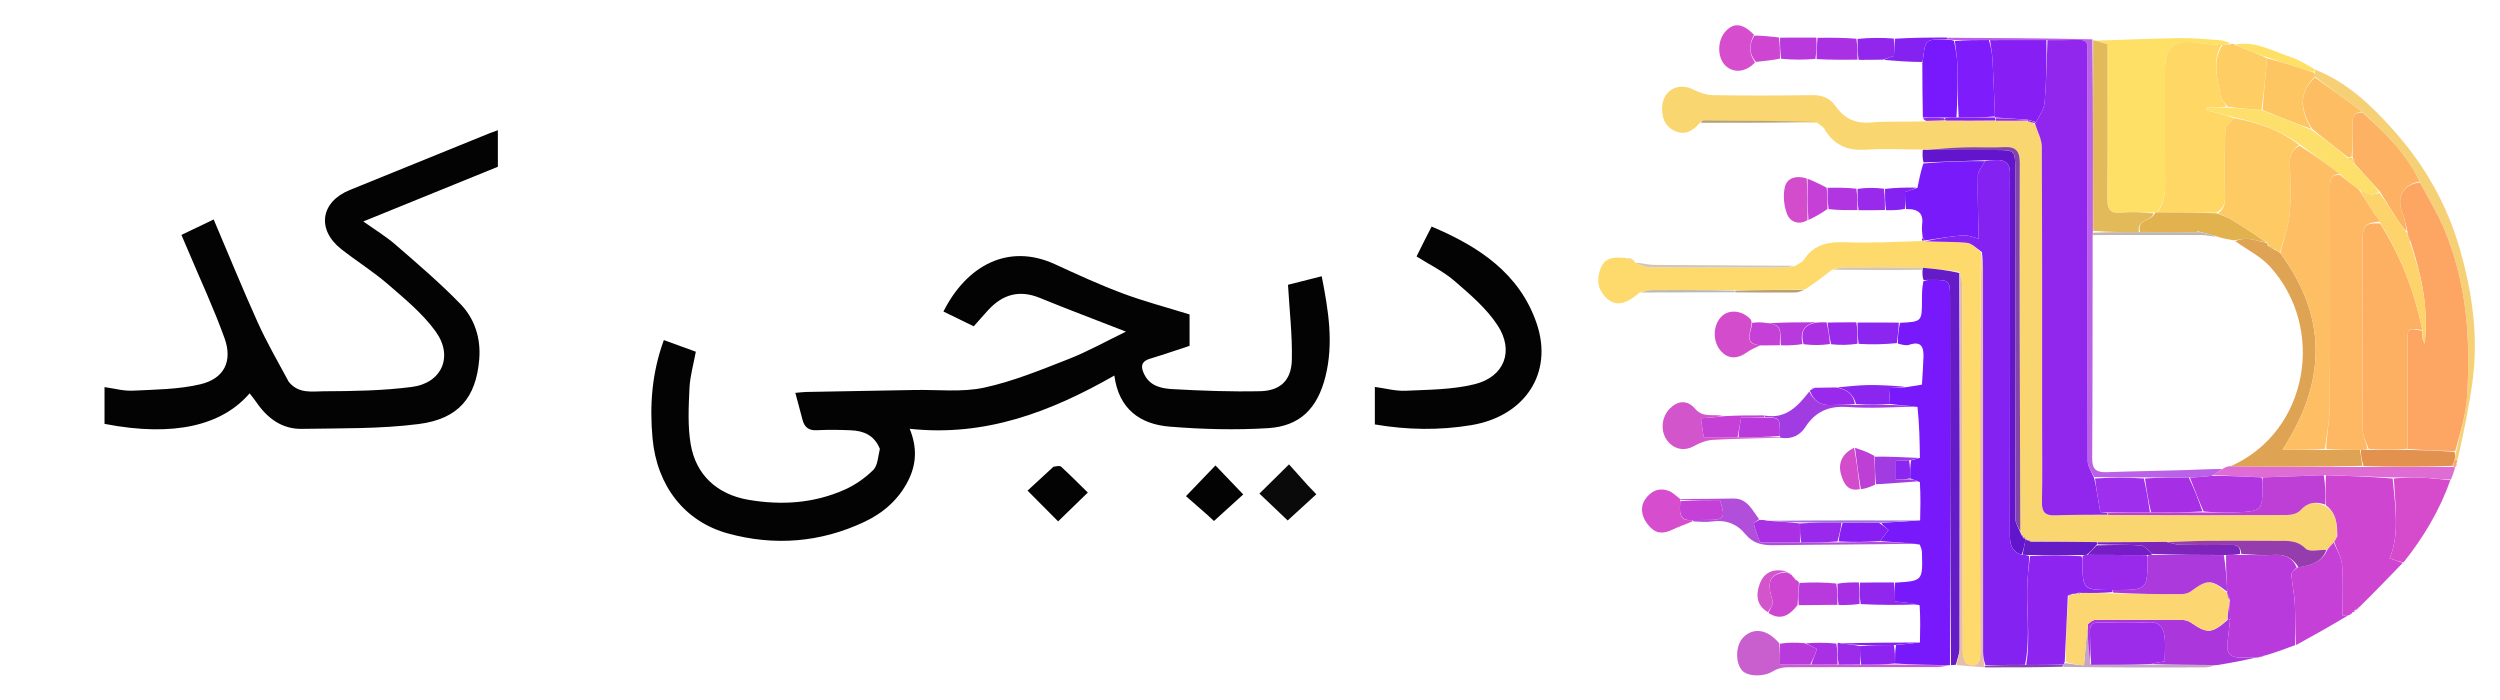 <svg width="1000" height="280" xmlns="http://www.w3.org/2000/svg" version="1.1" enable-background="new 0 0 1000 280" xml:space="preserve">
 <g>
  <title>Layer 1</title>
  <g id="svg_1">
   <path fill="#030303" d="m351.95,179.563c-2.242,-5.546 -6.578,-7.253 -11.682,-7.457c-4.493,-0.179 -9.007,-0.257 -13.493,-0.015c-3.269,0.177 -4.982,-1.173 -5.762,-4.161c-0.907,-3.472 -1.846,-6.936 -2.873,-10.787c1.91,-0.16 3.195,-0.339 4.483,-0.363c14.449,-0.274 28.9,-0.512 43.349,-0.786c9.252,-0.175 18.799,0.979 27.68,-0.936c11.555,-2.492 22.711,-7.104 33.789,-11.44c7.663,-3 14.906,-7.075 22.945,-10.965c-11.974,-4.669 -23.271,-8.909 -34.431,-13.482c-8.2,-3.36 -14.895,-1.427 -20.68,4.863c-1.903,2.069 -3.74,4.2 -5.774,6.492c-4.122,-2.009 -8.124,-3.96 -12.13,-5.913c9.256,-18.396 25.928,-27.513 44.617,-18.925c8.895,4.087 17.809,8.201 26.966,11.63c8.643,3.236 17.617,5.589 26.873,8.463c0,3.621 0,8.076 0,12.563c-5.214,1.705 -10.471,3.523 -15.791,5.129c-3.959,1.195 -3.693,3.612 -2.205,6.51c2.313,4.505 6.859,5.42 11.039,5.656c11.72,0.662 23.484,1.097 35.214,0.845c8.07,-0.174 12.486,-4.412 12.658,-12.575c0.209,-9.857 -0.953,-19.743 -1.543,-29.994c3.921,-0.992 8.55,-2.162 13.491,-3.412c2.644,13.53 4.863,26.728 1.471,40.198c-3.173,12.602 -10.085,19.772 -22.978,20.564c-13.073,0.803 -26.311,0.454 -39.377,-0.617c-11.729,-0.961 -20.298,-7.001 -22.064,-20.427c-25.515,14.558 -51.675,24.565 -81.867,21.294c3.096,7.612 2.682,14.29 -0.641,20.825c-3.872,7.614 -10.038,12.91 -17.537,16.437c-17.517,8.237 -35.882,9.699 -54.456,4.626c-17.383,-4.748 -28.473,-19.005 -30.227,-38.088c-1.212,-13.184 -0.257,-26.241 4.53,-39.285c4.158,1.514 8.281,3.014 12.789,4.655c-0.91,4.984 -2.328,9.786 -2.549,14.643c-0.338,7.428 -0.733,15.041 0.484,22.31c2.078,12.414 10.686,20.15 23.103,22.281c13.236,2.272 26.266,1.432 38.605,-4.109c4.154,-1.865 8.131,-4.647 11.357,-7.849c1.785,-1.771 1.848,-5.276 2.614,-8.398z" id="svg_2"/>
   <path fill="#030303" d="m115.466,152.67c3.906,4.949 9.364,3.86 13.993,3.84c11.786,-0.051 23.665,-0.222 35.325,-1.742c11.973,-1.56 16.657,-12.23 9.496,-22.155c-5.156,-7.147 -12.275,-12.994 -19.019,-18.844c-5.893,-5.111 -12.596,-9.274 -18.742,-14.109c-9.939,-7.818 -8.305,-18.901 3.35,-23.639c18.598,-7.56 37.199,-15.114 55.802,-22.662c1.037,-0.421 2.102,-0.772 3.476,-1.273c0,4.996 0,9.601 0,14.617c-17.54,7.13 -35.317,14.355 -53.82,21.876c4.645,3.316 9.064,5.972 12.895,9.304c8.882,7.724 17.891,15.378 26.053,23.829c5.677,5.878 8.118,13.734 7.412,22.09c-1.279,15.148 -8.204,23.742 -24.158,25.801c-15.425,1.991 -31.173,1.671 -46.786,1.939c-7.942,0.136 -13.795,-4.221 -18.184,-10.646c-0.834,-1.221 -1.785,-2.361 -2.706,-3.57c-10.968,12.751 -30.099,17.633 -58.044,12.221c0,-4.734 0,-9.515 0,-14.712c3.838,0.525 7.605,1.617 11.308,1.432c9.058,-0.452 18.325,-0.494 27.064,-2.568c9.507,-2.256 12.936,-9.238 9.638,-18.412c-4.258,-11.842 -9.617,-23.288 -14.506,-34.903c-0.829,-1.969 -1.681,-3.929 -2.747,-6.416c4.256,-2.04 8.373,-4.013 12.906,-6.186c5.919,13.914 11.526,27.696 17.645,41.246c3.605,7.983 8.025,15.598 12.348,23.641z" id="svg_3"/>
   <path fill="#FAD670" d="m679.951,49.143c-2.675,3.117 -5.896,5.159 -9.993,3.256c-4.049,-1.881 -5.401,-5.469 -5.082,-9.881c0.481,-6.639 6.645,-9.75 12.692,-6.597c2.359,1.23 5.199,2.105 7.834,2.145c13.117,0.2 26.241,0.183 39.359,-0.017c4.018,-0.061 7.156,1.089 9.416,4.33c3.515,5.041 8,7.185 14.354,6.617c6.919,-0.618 13.931,-0.197 21.703,-0.457c3.113,-0.291 5.425,-0.354 8.198,-0.306c6.84,0.062 13.219,0.013 20.048,0.069c4.413,0.047 8.377,-0.012 12.595,0.117c1.057,0.424 1.861,0.661 2.858,1.196c1.096,3.201 2.767,6.101 2.782,9.009c0.182,36.957 0.127,73.915 0.132,110.873c0.001,10.488 0.132,20.979 -0.061,31.463c-0.073,3.949 1.368,5.326 5.252,5.177c6.981,-0.267 13.975,-0.19 21.422,-0.15c24.097,0.103 47.736,0.139 71.375,0.017c1.806,-0.009 4.185,-0.612 5.298,-1.844c2.914,-3.224 5.999,-3.706 9.954,-1.784c4.691,3.088 4.822,7.598 4.606,12.342c-0.359,0.545 -0.492,0.902 -0.768,1.443c-0.142,0.183 -0.241,0.637 -0.488,0.806c-1.006,1.096 -1.765,2.022 -2.905,2.993c-3.082,-0.075 -6.878,0.887 -8.272,-0.524c-3.508,-3.553 -7.434,-3.083 -11.511,-3.097c-9.151,-0.03 -18.304,-0.097 -27.454,-0.023c-5.456,0.044 -10.91,0.325 -16.826,0.447c-9.458,0.016 -18.454,0.085 -27.915,0.071c-9.008,-0.115 -17.553,-0.146 -26.278,-0.392c-0.539,-0.302 -0.896,-0.389 -1.441,-0.592c-0.188,-0.116 -0.63,-0.118 -0.583,-0.13c0.047,-0.011 0.044,-0.108 -0.046,-0.334c-0.305,-0.503 -0.589,-0.641 -1.038,-0.51c-0.099,0.13 0.089,-0.132 0.039,-0.395c-0.303,-0.506 -0.556,-0.748 -0.838,-1.148c-0.028,-0.158 -0.235,-0.403 -0.24,-0.868c-0.085,-26.113 -0.191,-51.763 -0.236,-77.412c-0.041,-23.321 -0.067,-46.643 0.023,-69.964c0.017,-4.337 -1.346,-6.503 -6.066,-6.254c-5.316,0.281 -10.662,-0.065 -15.987,0.092c-5.261,0.156 -10.514,0.6 -16.009,0.922c-0.239,0.004 -0.715,-0.032 -0.715,-0.032c-7.63,-0.017 -15.286,-0.429 -22.883,0.062c-7.454,0.482 -12.877,-1.961 -16.568,-8.447c-0.44,-0.774 -1.531,-1.177 -2.774,-2.36c-15.425,-0.738 -30.396,-0.88 -45.368,-0.953c-0.529,-0.003 -1.062,0.666 -1.593,1.022z" id="svg_4"/>
   <path fill="#FDDA6B" d="m717.994,106.423c1.207,-0.829 2.818,-1.397 3.553,-2.532c4.148,-6.402 10.13,-7.249 17.171,-6.979c9.711,0.372 19.458,-0.207 29.806,-0.491c0.828,-0.117 1.039,-0.122 1.284,-0.135c0.034,-0.008 0.037,-0.078 0.349,0.212c5.73,0.351 11.177,0.106 16.55,0.631c2.041,0.199 3.909,2.169 5.691,3.809c-0.226,20.446 -0.324,40.414 -0.343,60.382c-0.031,33.286 -0.08,66.572 0.076,99.858c0.019,4.114 -1.48,5.828 -5.098,4.55c-1.148,-0.406 -1.95,-3.392 -1.954,-5.199c-0.106,-48.597 -0.077,-97.195 -0.131,-145.793c-0.002,-1.889 -0.606,-3.777 -1.167,-5.976c-5.044,-0.755 -9.851,-1.199 -15.129,-1.722c-10.678,-0.089 -20.884,-0.139 -31.09,-0.068c-1.554,0.011 -3.104,0.587 -4.656,0.902c-3.405,2.611 -6.809,5.223 -10.998,7.947c-9.842,0.153 -18.9,0.194 -28.424,0.221c-11.119,-0.022 -21.774,-0.073 -32.427,0.008c-1.733,0.013 -3.462,0.613 -5.193,0.942c-6.141,5.337 -10.335,5.728 -14.123,1.349c-2.973,-3.438 -2.995,-7.248 -1.387,-11.214c1.837,-4.53 5.783,-4.316 10.328,-3.892c1.311,0.435 1.968,0.613 2.625,0.791c0.161,0.136 0.315,0.279 0.696,0.954c2.233,1.025 4.228,1.952 6.229,1.964c17.629,0.113 35.259,0.078 52.889,0.036c1.624,-0.004 3.247,-0.362 4.871,-0.555z" id="svg_5"/>
   <path fill="#7719FB" d="m758.008,233.066c11.115,-0.684 11.122,-0.684 10.758,-12.196c-0.026,-0.81 -0.242,-1.613 -0.894,-3.06c-5.628,-0.781 -10.732,-0.922 -15.799,-1.385c1.148,-1.683 2.259,-3.045 3.356,-4.388c-1.131,-0.948 -2.264,-1.898 -2.934,-2.89c5.495,-0.357 10.528,-0.672 15.562,-0.987c0.116,-4.908 0.232,-9.817 -0.114,-15.335c-1.592,-0.761 -2.723,-0.913 -3.886,-1.481c-0.017,-2.666 -0.001,-4.914 0.372,-7.191c1.417,-0.363 2.476,-0.697 3.535,-1.032c-0.1,-6.637 -0.2,-13.274 -0.97,-20.35c-4.108,-0.56 -7.547,-0.68 -10.989,-1.208c-0.139,-2.299 -0.275,-4.19 -0.428,-6.326c2.351,-0.114 4.461,-0.217 6.571,-0.32c2.111,-0.339 4.222,-0.678 6.638,-1.066c0.212,-3.719 0.48,-7.321 0.604,-10.928c0.135,-3.913 -0.74,-6.698 -5.715,-5.008c-1.185,0.403 -2.636,0.021 -4.529,-0.493c-0.096,-3.093 0.373,-5.692 0.842,-8.291c8.798,-0.458 8.795,-0.458 8.798,-9.243c0.001,-2.318 0.02,-4.636 0.575,-7.43c1.376,-0.482 2.209,-0.494 3.041,-0.492c7.619,0.011 7.621,0.012 7.62,7.706c-0.011,48.779 -0.023,97.558 -0.035,146.337c0,0 0.068,0.105 -0.43,0.061c-7.513,-0.114 -14.526,-0.185 -21.545,-0.682c-0.008,-2.745 -0.011,-5.062 0.434,-7.382c3.473,-0.342 6.498,-0.682 9.524,-1.022c0.113,-4.739 0.227,-9.477 -0.117,-14.886c-3.381,-0.926 -6.305,-1.182 -9.845,-1.491c0,-2.66 0,-5.1 0,-7.54z" id="svg_6"/>
   <path fill="#030303" d="m572.649,90.628c18.7,7.886 35.18,18.646 42.018,38.753c6.787,19.957 -4.784,37.134 -26.181,40.681c-12.741,2.112 -25.475,1.939 -38.545,-0.287c0,-4.92 0,-9.776 0,-15.007c4.223,0.565 8.332,1.722 12.377,1.532c9.218,-0.432 18.679,-0.421 27.539,-2.618c11.916,-2.955 15.927,-13.324 9.123,-23.64c-4.452,-6.751 -10.972,-12.303 -17.19,-17.668c-4.456,-3.845 -9.947,-6.491 -15.167,-9.792c1.98,-3.991 3.883,-7.827 6.025,-11.955z" id="svg_7"/>
   <path fill="#FEE066" d="m838.152,16.266c11.362,-0.361 22.722,-0.854 34.087,-1.024c5.088,-0.076 10.188,0.454 15.276,0.801c1.57,0.107 3.119,0.518 4.463,1.291c-1.135,0.56 -2.054,0.618 -3.426,0.673c-3.564,-0.293 -6.697,-0.429 -9.78,-0.9c-9.361,-1.431 -12.769,1.451 -12.772,11.003c-0.004,13.931 -0.065,27.863 0.032,41.793c0.036,5.256 0.471,10.514 -3.292,15.043c-0.248,0.027 -0.746,0.061 -1.214,0.05c-4.456,-0.012 -8.492,-0.403 -12.421,0.082c-5.358,0.661 -6.283,-1.608 -6.215,-6.433c0.263,-18.607 0.107,-37.221 0.107,-55.832c0,-1.77 0,-3.541 0,-5.108c-2.059,-0.612 -3.453,-1.026 -4.846,-1.439z" id="svg_8"/>
   <path fill="#CE45D2" d="m934.917,214.533c-0.009,-4.557 -0.14,-9.066 -4.536,-12.405c-0.085,-4.351 -0.25,-8.186 0.014,-12.048c9.156,0.286 17.883,0.6 26.661,1.329c1.084,11.383 2.818,22.378 -1.213,31.939c1.991,0.673 3.637,1.229 5.283,1.786c-5.615,5.811 -11.231,11.621 -17.379,17.68c-0.915,0.581 -1.297,0.914 -1.68,1.247c0,0 -0.038,-0.057 -0.248,0.052c-0.493,0.269 -0.672,0.507 -0.748,0.823c0,0 -0.039,0.147 -0.286,0.211c-0.469,0.2 -0.62,0.392 -0.699,0.64c0,0 -0.085,0.201 -0.525,0.215c-1.376,0.084 -2.312,0.156 -2.561,0.175c0,-6.815 0.347,-13.442 -0.149,-20.006c-0.241,-3.185 -2.062,-6.25 -3.168,-9.37c0,0 0.099,-0.453 0.475,-0.811c0.504,-0.724 0.631,-1.09 0.759,-1.456z" id="svg_9"/>
   <path fill="#B93ADC" d="m918.058,258.052c-3.641,1.368 -7.281,2.735 -11.678,4.053c-1.621,0.274 -2.485,0.598 -3.349,0.922c0,0 -0.019,-0.02 -0.476,-0.016c-2.099,-0.001 -3.745,-0.085 -5.381,0.006c-4.105,0.229 -6.804,-0.942 -6.201,-5.768c0.385,-3.077 0.687,-6.165 1.07,-9.628c-0.04,-2.488 -0.123,-4.597 -0.283,-6.828c-0.076,-0.123 0.078,-0.366 0.202,-0.704c-0.316,-1.198 -0.756,-2.057 -1.181,-2.958c0.015,-0.041 0.067,0.029 0.117,-0.426c-0.262,-5.19 -0.574,-9.924 -0.458,-14.673c2.15,-0.039 3.871,-0.062 6.058,-0.067c4.93,0.024 9.401,0.195 13.854,-0.014c4.1,-0.193 6.868,1.509 8.334,5.034c-0.988,1.004 -2.163,2.03 -2.098,2.971c0.266,3.884 1.164,7.729 1.35,11.612c0.262,5.484 0.1,10.989 0.12,16.484z" id="svg_10"/>
   <path fill="#791AFA" d="m769.069,95.008c-0.096,-1.622 -0.461,-3.282 -0.239,-4.859c0.676,-4.794 -1.365,-6.626 -6.412,-6.511c-0.417,-2.655 -0.417,-4.782 -0.417,-6.803c1.97,-0.687 3.478,-1.212 4.985,-1.737c0.611,-3.068 1.222,-6.136 2.342,-9.704c8.564,-0.761 16.619,-1.022 24.622,-0.923c-1.017,2.16 -2.775,3.944 -2.809,5.761c-0.157,8.452 0.163,16.912 0.311,25.263c-1.586,-0.372 -3.936,-1.491 -6.199,-1.337c-5.158,0.351 -10.274,1.327 -15.407,2.049c0,0 -0.002,0.07 -0.039,-0.188c-0.27,-0.51 -0.503,-0.761 -0.737,-1.012z" id="svg_11"/>
   <path fill="#651CC6" d="m780.379,266.051c-0.381,-48.822 -0.369,-97.601 -0.358,-146.38c0.002,-7.694 -0.001,-7.695 -7.62,-7.706c-0.832,-0.001 -1.665,0.011 -2.952,0.034c-0.464,-1.004 -0.474,-2.026 -0.461,-3.693c0.061,-0.827 0.098,-1.008 0.135,-1.189c4.807,0.444 9.614,0.889 14.604,2.101c0.184,50.575 0.203,100.382 0.117,150.189c-0.004,2.158 -0.985,4.313 -1.511,6.47c-0.521,0.072 -1.042,0.144 -1.956,0.173z" id="svg_12"/>
   <path fill="#C540D6" d="m918.425,258.022c-0.386,-5.465 -0.224,-10.97 -0.486,-16.454c-0.186,-3.883 -1.084,-7.728 -1.35,-11.612c-0.065,-0.941 1.11,-1.967 2.477,-3.009c5.441,-0.816 9.783,-2.112 11.847,-7.029c0.759,-0.926 1.518,-1.853 2.524,-2.949c1.353,2.95 3.174,6.016 3.415,9.201c0.497,6.564 0.149,13.192 0.149,20.006c0.249,-0.019 1.185,-0.09 2.454,-0.152c-6.665,3.995 -13.664,7.981 -21.03,11.997z" id="svg_13"/>
   <path fill="#E2BA5A" d="m837.929,16.212c1.617,0.468 3.01,0.881 5.07,1.493c0,1.567 -0,3.337 -0,5.108c-0,18.611 0.156,37.225 -0.107,55.832c-0.068,4.825 0.857,7.094 6.215,6.433c3.928,-0.485 7.964,-0.093 12.365,0.268c-0.99,3.174 -6.848,2.296 -5.913,7.498c-6.387,0.025 -12.307,-0.015 -18.303,-0.503c-0.051,-25.721 -0.026,-50.994 -0,-76.267c0,-0 0.452,0.084 0.675,0.138z" id="svg_14"/>
   <path fill="#BB61E8" d="m836.969,15.726c0.259,25.621 0.234,50.894 0.185,76.916c-0.03,0.96 -0.036,1.17 -0.097,1.846c-0.066,29.904 0.019,59.343 -0.186,88.779c-0.032,4.595 1.738,5.752 5.837,5.603c10.454,-0.379 20.916,-0.52 31.372,-0.835c4.965,-0.15 9.924,-0.478 14.807,-0.41c-1.346,1.008 -2.613,1.699 -4.168,2.672c-3.103,0.44 -5.919,0.597 -9.201,0.731c-6.15,-0.035 -11.835,-0.046 -17.985,-0.063c-6.818,-0.004 -13.17,-0 -19.878,-0.149c-1.138,-2.277 -2.597,-4.4 -2.602,-6.526c-0.127,-53.61 -0.101,-107.22 -0.102,-160.831c-0,-1.332 -0.092,-2.671 0.013,-3.994c0.204,-2.581 -0.896,-3.596 -3.483,-3.507c-4.157,0.143 -8.322,0.075 -12.919,0.068c-7.808,-0.013 -15.181,0.002 -23.018,-0.017c-4.822,-0.013 -9.18,0.006 -13.889,-0.007c-1.056,-0.065 -1.76,-0.096 -2.513,-0.322c-0.048,-0.194 -0.127,-0.588 -0.127,-0.588c19.223,0.095 38.447,0.19 57.955,0.633z" id="svg_15"/>
   <path fill="#F6D075" d="m926.008,27.849c13.048,5.103 22.832,14.583 31.834,24.736c12.128,13.679 21.03,29.366 26.1,47.047c4.923,17.171 7.464,34.649 5.115,52.481c-1.388,10.539 -3.596,20.969 -5.997,31.681c-0.752,0.236 -0.943,0.24 -1.11,-0.13c0.083,-1.116 0.141,-1.858 0.449,-2.892c1.688,-7.573 3.94,-14.802 4.415,-22.146c1.487,-22.996 -0.113,-45.736 -9.269,-67.279c-2.688,-6.325 -6.328,-12.245 -9.669,-18.677c-5.276,-11.466 -13.988,-19.639 -23.007,-27.984c-6.387,-4.766 -12.623,-9.232 -18.862,-14.022c-0.011,-0.756 -0.018,-1.188 -0.018,-1.919c0.011,-0.498 0.016,-0.697 0.02,-0.896z" id="svg_16"/>
   <path fill="#6315CD" d="m794.003,64.112c-8.055,0.261 -16.11,0.522 -24.578,0.854c-0.419,-1.376 -0.426,-2.823 -0.36,-4.709c0.073,-0.439 0.549,-0.402 1.235,-0.323c9.68,0.077 18.674,0.065 27.668,0.073c8.128,0.007 8.121,0.017 8.121,8.225c-0,46.472 -0.019,92.945 0.091,139.417c0.004,1.762 1.273,3.521 1.953,5.281c0,-0 0.207,0.245 0.198,0.708c0.302,0.678 0.614,0.892 0.925,1.107c0,0 -0.188,0.262 -0.06,0.407c0.452,0.251 0.775,0.356 1.099,0.461c0,0 0.003,0.096 -0.109,0.511c-0.467,2.211 -0.822,4.007 -1.541,5.785c-4.146,-1.435 -4.707,-4.398 -4.701,-8.041c0.073,-45.499 0.044,-90.997 0.042,-136.496c-0,-2.667 -0.057,-5.335 0.012,-7.999c0.098,-3.813 -1.758,-5.513 -5.498,-5.354c-1.498,0.064 -2.998,0.062 -4.497,0.091z" id="svg_17"/>
   <path fill="#AB37DC" d="m891.998,248c-0.339,3.083 -0.641,6.171 -1.026,9.248c-0.603,4.827 2.096,5.998 6.201,5.768c1.636,-0.091 3.282,-0.007 5.378,0.007c-4.578,1.019 -9.609,2.029 -15.542,2.997c-9.59,-0.066 -18.279,-0.09 -26.688,-0.382c1.88,-0.524 3.48,-0.779 5.56,-1.112c0,-3.524 0.391,-7.008 -0.112,-10.356c-0.49,-3.263 -2.21,-5.514 -6.397,-5.261c-6.428,0.388 -12.899,0.206 -19.346,0.045c-2.954,-0.074 -4.207,0.845 -4.061,3.946c0.202,4.291 0.055,8.599 -0.243,12.638c-0.439,-5.333 -0.577,-10.405 -0.617,-15.882c1.071,-0.852 2.042,-1.682 3.018,-1.689c11.617,-0.086 23.235,-0.085 34.853,0.008c1.218,0.01 2.61,0.497 3.615,1.2c6.243,4.371 8.281,4.243 14.439,-1.188c0.537,0.009 0.752,0.01 0.967,0.012z" id="svg_18"/>
   <path fill="#D64ACC" d="m961.417,224.964c-1.936,-0.386 -3.582,-0.943 -5.573,-1.616c4.031,-9.561 2.297,-20.556 1.681,-31.943c3.844,-0.419 7.279,-0.559 10.698,-0.381c3.977,0.207 7.938,0.692 11.907,1.057c-4.247,11.97 -10.641,22.732 -18.712,32.882z" id="svg_19"/>
   <path fill="#FECE64" d="m889.006,18.011c0.919,-0.058 1.838,-0.117 3.211,-0.322c0.682,-0.276 0.928,-0.331 1.575,0.108c2.005,1.016 3.626,1.604 5.242,2.207c2.658,0.992 5.313,1.994 7.809,3.359c-0.721,7.124 -1.282,13.882 -2.269,20.637c-4.806,-0.338 -9.186,-0.675 -13.627,-1.365c-1.004,-1.638 -2.58,-2.828 -2.784,-4.219c-0.997,-6.822 -3.55,-13.787 0.843,-20.404z" id="svg_20"/>
   <path fill="#7818FC" d="m779.189,15.875c0.705,0.032 1.409,0.063 2.42,0.499c0.668,3.517 1.271,6.624 1.342,9.744c0.158,6.954 0.051,13.915 -0.366,20.876c-1.81,0.014 -3.202,0.025 -5.039,0.029c-3.096,-0.011 -5.748,-0.014 -8.4,-0.018c-0.115,-6.966 -0.231,-13.932 -0.22,-21.768c0.737,-3.525 0.519,-7.197 2.186,-8.553c1.752,-1.425 5.309,-0.633 8.076,-0.81z" id="svg_21"/>
   <path fill="#DF6BD4" d="m980.374,191.847c-4.214,-0.13 -8.176,-0.616 -12.152,-0.823c-3.418,-0.178 -6.853,-0.038 -10.749,-0.035c-9.195,-0.31 -17.922,-0.624 -27.542,-0.938c-8.896,0.303 -16.899,0.606 -25.362,0.904c-6.828,-0.317 -13.195,-0.628 -19.563,-0.94c1.267,-0.691 2.535,-1.383 4.17,-2.536c1.178,-0.728 1.989,-0.995 3.121,-0.993c17.781,0.254 35.241,0.24 53.162,0.311c12.137,0.008 23.813,-0.068 35.757,-0.02c0.456,0.181 0.644,0.237 0.832,0.294c-0.476,1.514 -0.952,3.028 -1.674,4.776z" id="svg_22"/>
   <path fill="#E6BDA5" d="m782.692,266.021c0.169,-2.3 1.15,-4.455 1.153,-6.613c0.086,-49.807 0.067,-99.614 0.121,-149.879c0.377,1.431 0.981,3.319 0.983,5.208c0.054,48.598 0.025,97.195 0.131,145.793c0.004,1.807 0.806,4.793 1.954,5.199c3.618,1.278 5.117,-0.436 5.098,-4.55c-0.156,-33.285 -0.107,-66.572 -0.076,-99.858c0.018,-19.968 0.117,-39.936 0.546,-59.979c0.451,1.75 0.608,3.576 0.609,5.401c0.012,51.296 0.004,102.592 0.028,153.888c0.001,1.802 0.291,3.604 0.449,5.626c0.002,0.22 0.095,0.651 0.095,0.651c-3.577,-0.248 -7.154,-0.496 -11.089,-0.887z" id="svg_23"/>
   <path fill="#C95ECF" d="m758.016,265.814c7.014,0.07 14.028,0.141 21.494,0.298c-1.32,0.309 -3.091,0.722 -4.864,0.725c-19.926,0.033 -39.852,-0.045 -59.778,0.063c-1.975,0.011 -4.203,0.641 -5.862,1.694c-3.455,2.193 -10.079,2.134 -12.283,-0.545c-2.667,-3.244 -2.444,-9.813 0.44,-12.934c3.249,-3.515 7.964,-3.636 11.984,-0.303c0.762,0.632 1.513,1.278 2.559,2.517c0.289,3.139 0.289,5.678 0.289,8.479c4.622,0 8.373,0 12.57,0.042c3.78,0.01 7.115,-0.022 10.898,-0.003c3.15,0.012 5.852,-0.027 9.016,-0.011c4.82,0.029 9.178,0.004 13.537,-0.021z" id="svg_24"/>
   <path fill="#030303" d="m421.391,186.686c1.193,-0.178 2.501,-0.516 3.042,-0.019c3.65,3.348 7.138,6.872 10.692,10.352c-4.266,4.142 -8.163,7.927 -11.878,11.534c-3.772,-3.796 -7.679,-7.728 -12.229,-12.307c3.081,-2.838 6.607,-6.086 10.373,-9.56z" id="svg_25"/>
   <path fill="#0A0A0A" d="m523.037,194.052c1.265,1.317 2.274,2.378 3.489,3.655c-4.016,3.676 -7.905,7.237 -11.453,10.485c-3.514,-3.345 -7.406,-7.049 -11.301,-10.757c3.581,-3.536 7.314,-7.222 11.833,-11.684c2.359,2.644 4.767,5.345 7.431,8.301z" id="svg_26"/>
   <path fill="#D255CC" d="m712.003,175.091c-8.92,0.247 -17.85,0.332 -26.755,0.844c-2.56,0.147 -5.269,1.14 -7.52,2.427c-3.672,2.1 -7.811,1.611 -10.645,-1.884c-3.041,-3.751 -2.62,-9.642 0.941,-13.15c3.152,-3.105 6.945,-3.421 9.977,0.129c3.288,3.85 7.329,2.022 11.188,2.928c-2.801,0.524 -5.732,0.725 -8.833,0.937c0.393,2.634 0.727,4.875 1.126,7.554c4.633,0 9.085,0 14.002,0.033c5.795,-0.012 11.126,-0.056 16.49,-0.033c0.033,0.067 0.027,0.215 0.027,0.215z" id="svg_27"/>
   <path fill="#030303" d="m483.014,206.017c-3.108,-2.746 -5.966,-5.237 -8.625,-7.554c4.447,-4.632 8.103,-8.441 11.794,-12.285c3.768,3.934 7.389,7.713 11.108,11.595c-3.526,3.201 -7.494,6.804 -11.71,10.632c-0.204,-0.187 -1.26,-1.159 -2.567,-2.388z" id="svg_28"/>
   <path fill="#B24FDA" d="m752.036,216.747c5.104,0.141 10.208,0.282 15.594,0.707c-19.17,0.372 -38.624,0.348 -58.073,0.631c-4.6,0.067 -8.342,-0.657 -11.41,-4.428c-3.348,-4.116 -7.841,-5.838 -13.252,-5.078c-2.288,0.321 -4.643,0.174 -7.42,-0.002c-0.453,-0.242 -0.444,-0.573 0.016,-0.575c2.124,-0.008 3.788,-0.015 5.453,-0.021c6.847,-0.026 7.35,-0.768 5.018,-7.937c-5.184,0 -10.49,0 -15.819,-0.106c-0.023,-0.106 -0.078,-0.315 -0.078,-0.315c7.078,-0.064 14.158,-0.068 21.235,-0.211c5.637,-0.114 7.528,4.636 10.337,8.23c-0.909,0.856 -2.208,1.538 -2.124,1.866c0.597,2.332 1.476,4.593 2.463,7.448c5.13,0 10.574,0 16.484,0.016c5.158,0.001 9.849,-0.014 15.008,-0.016c5.834,-0.061 11.2,-0.134 16.566,-0.207z" id="svg_29"/>
   <path fill="#D24CCC" d="m704.152,138.104c-1.715,0.873 -3.58,1.54 -5.116,2.658c-4.196,3.057 -7.998,2.921 -10.924,-0.634c-3.307,-4.02 -2.86,-10.724 0.927,-13.924c2.975,-2.514 7.896,-1.909 11.022,1.357c0.228,0.239 0.446,0.487 0.572,1.3c0.013,3.917 -3.617,8.823 3.518,9.243z" id="svg_30"/>
   <path fill="#D64ECD" d="m671.777,199.349c0.289,0.273 0.344,0.482 0.306,1.014c-0.107,4.115 -1.021,8.292 4.949,7.641c0,0 -0.009,0.332 -0.016,0.497c-2.618,1.185 -5.299,2.058 -7.822,3.262c-3.25,1.55 -6.175,2.084 -9.053,-0.814c-3.349,-3.372 -4.398,-7.766 -2.115,-11.149c2.255,-3.342 5.456,-4.884 9.438,-3.458c1.478,0.53 2.69,1.802 4.313,3.008z" id="svg_31"/>
   <path fill="#A13BE2" d="m756.008,161.97c3.439,0.12 6.877,0.24 10.619,0.616c-9.002,0.295 -18.342,0.845 -27.602,0.213c-7.471,-0.51 -12.818,1.782 -16.835,7.957c-2.14,3.289 -5.26,5.007 -9.769,4.371c-0.418,-0.036 -0.412,-0.184 -0.424,-0.677c0.018,-7.405 0.018,-7.405 -6.003,-7.643c0.003,-0.187 -0.004,-0.561 -0.004,-0.561c8.467,1.406 13.18,-3.81 17.733,-9.633c1.833,3.742 4.423,5.514 8.32,5.4c3.316,-0.097 6.636,-0.035 10.419,-0.035c4.825,0.004 9.186,-0.002 13.547,-0.007z" id="svg_32"/>
   <path fill="#D64ECD" d="m702.012,24.938c-3.515,3.88 -8.388,4.478 -11.705,1.435c-3.405,-3.123 -3.508,-9.932 -0.207,-13.691c3.266,-3.719 6.95,-3.5 11.47,1.233c-2.095,4.152 -1.937,7.646 0.442,11.023z" id="svg_33"/>
   <path fill="#CE45D2" d="m719.031,242.033c-3.06,3.888 -6.543,6.423 -11.63,3.165c0.742,-2.229 2.3,-3.077 1.351,-6.001c-2.324,-7.157 -0.12,-9.926 6.235,-10.28c0,0 0.058,-0.01 0.183,0.248c0.577,0.45 1.03,0.643 1.482,0.836c0,0 0.236,0.095 0.323,0.476c0.468,0.722 0.851,1.063 1.233,1.404c0.494,0.219 0.988,0.438 1.384,1.125c-0.252,3.322 -0.406,6.175 -0.56,9.028z" id="svg_34"/>
   <path fill="#D24CCC" d="m723.019,88.027c-3.423,2.126 -6.871,0.709 -8.042,-2.07c-1.399,-3.317 -1.829,-7.619 -1.039,-11.124c0.836,-3.705 4.61,-4.785 8.761,-3.452c0.308,5.956 0.314,11.301 0.32,16.646z" id="svg_35"/>
   <path fill="#A931E3" d="m719.995,216.955c-5.444,0 -10.888,0 -16.018,0c-0.987,-2.856 -1.867,-5.116 -2.463,-7.448c-0.084,-0.328 1.214,-1.01 2.243,-1.547c1.088,-0.004 1.806,0.013 3.2,0.323c4.787,0.415 8.897,0.535 13.019,1.106c0.015,2.822 0.017,5.194 0.019,7.567z" id="svg_36"/>
   <path fill="#B93ADC" d="m719.494,242.062c-0.309,-2.882 -0.155,-5.736 0.299,-8.875c4.961,-0.293 9.621,-0.3 14.741,0.22c0.46,3.193 0.462,5.859 0.463,8.525c-5.013,0.053 -10.026,0.106 -15.503,0.13z" id="svg_37"/>
   <path fill="#A931E3" d="m743.012,23.872c-5.351,0.048 -10.702,0.096 -16.37,-0.238c-0.089,-3.089 0.138,-5.796 0.364,-8.503c5.029,-0.054 10.057,-0.108 15.543,0.355c0.459,3.141 0.46,5.763 0.462,8.386z" id="svg_38"/>
   <path fill="#9126ED" d="m757.55,232.976c0.458,2.53 0.458,4.97 0.458,7.63c3.539,0.309 6.464,0.565 9.655,1.124c-7.407,0.313 -15.082,0.323 -23.378,-0.087c-0.511,-3.141 -0.4,-5.863 -0.289,-8.585c4.366,-0.058 8.731,-0.115 13.555,-0.082z" id="svg_39"/>
   <path fill="#8B26F1" d="m759.528,129.046c-0.008,2.684 -0.477,5.284 -0.774,8.198c-4.828,0.481 -9.828,0.648 -15.29,0.302c-0.464,-3.181 -0.464,-5.848 -0.465,-8.516c5.356,-0.023 10.712,-0.046 16.529,0.017z" id="svg_40"/>
   <path fill="#B93ADC" d="m726.545,15.054c0.234,2.783 0.008,5.49 -0.364,8.512c-4.516,0.358 -8.887,0.402 -13.72,-0.058c-0.462,-3.149 -0.463,-5.796 -0.463,-8.442c4.695,-0.029 9.391,-0.059 14.547,-0.012z" id="svg_41"/>
   <path fill="#C540D6" d="m705.53,166.164c0.459,0.08 0.466,0.454 0.008,0.643c-3.337,0.189 -6.216,0.189 -9.055,0.189c-0.577,3.109 -1.02,5.495 -1.462,7.881c-4.452,0 -8.905,0 -13.537,0c-0.399,-2.679 -0.733,-4.92 -1.126,-7.554c3.101,-0.212 6.032,-0.413 9.272,-0.859c5.353,-0.29 10.397,-0.334 15.901,-0.298z" id="svg_42"/>
   <path fill="#8B26F1" d="m756.004,161.562c-4.357,0.413 -8.718,0.419 -13.582,0.056c-1.195,-4.292 -3.948,-5.919 -7.505,-6.65c4.036,-0.331 8.069,-0.871 12.11,-0.94c4.81,-0.082 9.627,0.239 14.78,0.637c-1.771,0.354 -3.881,0.457 -6.231,0.571c0.153,2.136 0.288,4.027 0.428,6.326z" id="svg_43"/>
   <path fill="#9126ED" d="m743.463,23.938c-0.453,-2.689 -0.454,-5.312 -0.451,-8.371c4.694,-0.489 9.383,-0.541 14.488,-0.158c0.301,2.605 0.186,4.775 0.071,6.953c-1.556,0.517 -3.041,1.01 -4.525,1.503c-3.044,0.047 -6.088,0.093 -9.582,0.074z" id="svg_44"/>
   <path fill="#B93ADC" d="m724.121,265.808c-3.752,0 -7.504,0 -12.125,0c0,-2.801 0,-5.34 0.018,-8.332c3.055,-0.484 6.093,-0.514 9.846,-0.2c2.168,1.052 4.938,2.078 4.857,2.415c-0.512,2.124 -1.659,4.095 -2.596,6.117z" id="svg_45"/>
   <path fill="#8422F1" d="m753.502,23.938c1.028,-0.566 2.513,-1.059 4.068,-1.576c0.115,-2.177 0.229,-4.348 0.389,-6.875c6.737,-0.416 13.428,-0.476 20.587,-0.465c0.467,0.071 0.546,0.464 0.594,0.659c-2.72,0.371 -6.276,-0.422 -8.028,1.004c-1.667,1.356 -1.449,5.029 -2.138,8.099c-5.057,0.02 -10.036,-0.376 -15.472,-0.846z" id="svg_46"/>
   <path fill="#BD3FD5" d="m749.993,193.894c-1.746,0.764 -3.493,1.527 -5.63,1.797c-1.047,-5.849 -1.703,-11.204 -2.358,-16.56c2.519,0.828 5.038,1.655 7.769,3.238c0.215,4.345 0.217,7.935 0.22,11.524z" id="svg_47"/>
   <path fill="#B135E0" d="m731.01,75.118c3.695,-0.053 7.391,-0.107 11.538,0.36c0.447,3.191 0.442,5.862 0.436,8.534c-3.691,0.052 -7.383,0.103 -11.529,-0.367c-0.452,-3.19 -0.449,-5.858 -0.446,-8.527z" id="svg_48"/>
   <path fill="#CE45D2" d="m711.568,14.974c0.43,2.738 0.431,5.385 0.432,8.47c-3.085,0.673 -6.172,0.906 -9.623,1.316c-2.744,-3.199 -2.902,-6.694 -0.64,-10.539c3.321,0.062 6.361,0.361 9.831,0.752z" id="svg_49"/>
   <path fill="#9A2AEB" d="m734.473,154.977c4.001,0.722 6.754,2.349 7.484,6.632c-3.28,0.367 -6.6,0.306 -9.916,0.403c-3.896,0.114 -6.487,-1.658 -8.015,-5.526c-0.012,-0.362 -0.002,-0.478 0.33,-0.487c0.769,-0.302 1.206,-0.596 1.642,-0.891c2.677,-0.041 5.353,-0.082 8.474,-0.132z" id="svg_50"/>
   <path fill="#C540D6" d="m704.581,138.166c-7.563,-0.482 -3.933,-5.388 -3.73,-9.017c1.988,-0.284 3.662,-0.288 6.013,0.07c7.199,0.549 4.669,5.482 5.125,8.85c-2.327,0.053 -4.653,0.106 -7.408,0.097z" id="svg_51"/>
   <path fill="#A13BE2" d="m750.377,193.716c-0.387,-3.412 -0.389,-7.001 -0.416,-11.033c5.678,-0.113 11.381,0.215 17.543,0.49c-0.6,0.281 -1.659,0.616 -3.515,0.929c-2.385,0.061 -3.973,0.144 -5.624,0.23c0,2.708 0,4.918 0,7.428c2.157,0 3.941,0 5.724,0c1.13,0.151 2.261,0.303 3.615,0.703c-5.498,0.524 -11.221,0.799 -17.327,1.252z" id="svg_52"/>
   <path fill="#9A2AEB" d="m742.546,128.939c0.454,2.758 0.455,5.426 0.456,8.536c-3.367,0.542 -6.734,0.641 -10.552,0.223c-0.78,-3.234 -1.108,-5.952 -1.437,-8.67c3.693,-0.06 7.387,-0.12 11.533,-0.089z" id="svg_53"/>
   <path fill="#9A2AEB" d="m743.438,84.092c-0.448,-2.752 -0.443,-5.423 -0.435,-8.536c3.368,-0.493 6.733,-0.544 10.548,-0.074c0.444,3.188 0.439,5.856 0.434,8.524c-3.364,0.056 -6.729,0.111 -10.547,0.087z" id="svg_54"/>
   <path fill="#C540D6" d="m730.643,75.042c0.363,2.745 0.36,5.413 0.356,8.529c-2.428,1.768 -4.855,3.089 -7.631,4.432c-0.355,-5.322 -0.361,-10.667 -0.363,-16.474c2.426,0.837 4.849,2.136 7.638,3.512z" id="svg_55"/>
   <path fill="#D24CCC" d="m741.652,179.112c1.008,5.375 1.663,10.73 2.323,16.511c-4.848,1.182 -6.579,-2.401 -7.555,-5.831c-1.304,-4.585 0.465,-8.402 5.232,-10.68z" id="svg_56"/>
   <path fill="#A931E3" d="m730.615,128.94c0.726,2.806 1.054,5.524 1.381,8.675c-3.369,0.49 -6.736,0.547 -10.552,0.076c-1.566,-5.532 0.667,-8.08 5.537,-8.695c1.079,-0.048 2.158,-0.096 3.634,-0.056z" id="svg_57"/>
   <path fill="#B93ADC" d="m726.521,128.911c-4.41,0.7 -6.643,3.248 -5.531,8.702c-2.706,0.502 -5.408,0.554 -8.555,0.531c-0.902,-3.443 1.629,-8.376 -5.158,-8.842c6.086,-0.344 12.435,-0.411 19.244,-0.392z" id="svg_58"/>
   <path fill="#FEE066" d="m907.002,22.995c-2.656,-0.998 -5.311,-2 -7.969,-2.992c-1.616,-0.603 -3.237,-1.19 -5.051,-2.159c8.057,-1.649 15.018,2.631 22.386,5.019c3.21,1.04 6.136,2.96 9.415,4.734c0.22,0.452 0.216,0.651 -0.183,1.135c-1.878,-0.239 -3.351,-0.793 -4.846,-1.282c-4.58,-1.498 -9.168,-2.972 -13.752,-4.455z" id="svg_59"/>
   <path fill="#D255CC" d="m714.744,228.617c-6.112,0.653 -8.316,3.422 -5.992,10.58c0.949,2.923 -0.608,3.772 -1.57,5.713c-4.527,-2.694 -4.884,-6.817 -3.373,-11.129c1.754,-5.005 5.642,-6.546 10.936,-5.164z" id="svg_60"/>
   <path fill="#A931E3" d="m724.566,265.85c0.492,-2.064 1.639,-4.035 2.151,-6.159c0.081,-0.338 -2.689,-1.363 -4.407,-2.332c3.749,-0.321 7.764,-0.381 12.235,0.078c0.461,3.133 0.466,5.746 0.471,8.359c-3.335,0.032 -6.67,0.063 -10.45,0.053z" id="svg_61"/>
   <path fill="#C3A6C1" d="m835.008,250.062c0.138,5.072 0.276,10.144 1.175,15.566c8.46,0.327 16.159,0.303 23.858,0.279c8.689,0.024 17.378,0.048 26.533,0.142c-1.301,0.364 -3.067,0.907 -4.835,0.915c-18.618,0.081 -37.236,0.077 -56.242,-0.214c-0.374,-0.479 -0.36,-0.648 -0.195,-0.927c0.284,-0.329 0.438,-0.531 0.994,-0.553c2.71,0.408 5.039,0.654 7.294,0.892c0.528,-5.991 0.973,-11.045 1.418,-16.099z" id="svg_62"/>
   <path fill="#8422F1" d="m754.426,84.087c-0.435,-2.749 -0.43,-5.417 -0.422,-8.527c4.025,-0.497 8.047,-0.552 12.525,-0.535c-1.05,0.598 -2.557,1.123 -4.528,1.81c0,2.021 0,4.148 0.003,6.717c-2.377,0.5 -4.758,0.558 -7.579,0.534z" id="svg_63"/>
   <path fill="#A62FE6" d="m743.552,232.973c0.332,2.807 0.221,5.529 0.267,8.596c-2.539,0.401 -5.235,0.457 -8.376,0.439c-0.447,-2.741 -0.448,-5.407 -0.449,-8.518c2.705,-0.497 5.41,-0.549 8.558,-0.516z" id="svg_64"/>
   <path fill="#9D2CEA" d="m735.463,265.847c-0.453,-2.664 -0.457,-5.277 -0.461,-8.33c0.18,-0.476 0.358,-0.512 1.089,-0.212c3.011,0.455 5.47,0.573 7.921,1.129c-0.003,2.741 0.001,5.044 0.006,7.347c-2.702,0.039 -5.405,0.077 -8.555,0.066z" id="svg_65"/>
   <path fill="#D3C6B4" d="m717.539,106.31c-1.169,0.306 -2.792,0.664 -4.416,0.668c-17.63,0.042 -35.26,0.076 -52.889,-0.036c-2.001,-0.013 -3.997,-0.939 -6.121,-1.85c2.458,0.036 5.039,0.842 7.627,0.866c18.447,0.169 36.895,0.179 55.798,0.352z" id="svg_66"/>
   <path fill="#A270D9" d="m719.964,208.938c-4.11,-0.121 -8.22,-0.241 -12.65,-0.616c19.719,-0.207 39.758,-0.161 60.269,-0.138c-4.56,0.29 -9.593,0.605 -15.556,0.908c-5.613,0.021 -10.297,0.055 -15.451,0.036c-5.851,-0.098 -11.232,-0.144 -16.613,-0.19z" id="svg_67"/>
   <path fill="#B8A16E" d="m680.424,49.123c0.058,-0.335 0.59,-1.004 1.12,-1.002c14.972,0.074 29.943,0.215 45.184,0.674c-15.097,0.321 -30.464,0.314 -46.304,0.328z" id="svg_68"/>
   <path fill="#BFB7AD" d="m656.348,116.985c1.249,-0.324 2.978,-0.924 4.711,-0.938c10.653,-0.081 21.307,-0.029 32.443,0.205c0.482,0.227 0.55,0.649 0.55,0.649c-12.407,0.026 -24.815,0.053 -37.704,0.084z" id="svg_69"/>
   <path fill="#D3C6B4" d="m768.653,107.038c0.434,0.26 0.397,0.44 0.278,0.886c-11.745,0.183 -23.407,0.1 -35.547,-0.017c1.075,-0.35 2.625,-0.926 4.179,-0.937c10.206,-0.072 20.412,-0.022 31.09,0.068z" id="svg_70"/>
   <path fill="#8422F1" d="m744.02,257.996c-2.459,-0.118 -4.918,-0.237 -7.666,-0.617c10.035,-0.303 20.36,-0.344 31.15,-0.391c-2.56,0.335 -5.586,0.675 -9.523,1.015c-5.261,-0.002 -9.611,-0.005 -13.961,-0.008z" id="svg_71"/>
   <path fill="#8445A9" d="m825.15,265.932c-0.014,0.169 -0.028,0.338 -0.121,0.748c-10.141,0.272 -20.203,0.302 -30.756,0.28c-0.492,-0.052 -0.584,-0.483 -0.091,-0.707c5.607,-0.25 10.721,-0.276 16.298,-0.276c5.199,0.003 9.934,-0.021 14.669,-0.045z" id="svg_72"/>
   <path fill="#B8A16E" d="m694.515,116.95c-0.463,-0.048 -0.531,-0.47 -0.548,-0.683c9.042,-0.254 18.1,-0.294 27.633,-0.316c-0.838,0.378 -2.148,1.032 -3.464,1.046c-7.718,0.083 -15.439,0.016 -23.621,-0.047z" id="svg_73"/>
   <path fill="#9126ED" d="m769.199,47.308c2.598,-0.299 5.25,-0.295 8.347,-0.011c0.439,0.462 0.432,0.645 0.426,0.827c-2.313,0.063 -4.625,0.126 -7.356,0.235c-0.733,-0.219 -1.048,-0.483 -1.416,-1.05z" id="svg_74"/>
   <path fill="#FDA562" d="m982.05,187.051c-0.19,-0.036 -0.378,-0.093 -0.822,-0.565c0.062,-1.093 0.38,-1.771 0.697,-2.449c0.191,-0.004 0.382,-0.007 0.859,0.003c0.247,0.232 0.207,0.45 -0.128,1.115c-0.392,0.91 -0.488,1.375 -0.584,1.839c-0,0 -0.021,0.036 -0.022,0.057z" id="svg_75"/>
   <path fill="#AB37DC" d="m903.39,263.057c0.505,-0.354 1.369,-0.678 2.612,-0.976c-0.499,0.353 -1.376,0.679 -2.612,0.976z" id="svg_76"/>
   <path fill="#D3C6B4" d="m653.173,103.777c-0.521,0.069 -1.178,-0.109 -2.066,-0.546c0.489,-0.072 1.21,0.113 2.066,0.546z" id="svg_77"/>
   <path fill="#DF6BD4" d="m982.284,186.863c-0.116,-0.333 -0.019,-0.798 0.267,-1.393c0.108,0.333 0.027,0.798 -0.267,1.393z" id="svg_78"/>
   <path fill="#A13BE2" d="m725.713,155.042c-0.151,0.361 -0.588,0.655 -1.298,0.959c0.156,-0.335 0.584,-0.68 1.298,-0.959z" id="svg_79"/>
   <path fill="#C540D6" d="m942.344,244.061c0.106,-0.332 0.489,-0.665 1.138,-1.028c-0.109,0.322 -0.486,0.674 -1.138,1.028z" id="svg_80"/>
   <path fill="#D255CC" d="m716.549,229.763c-0.35,0.045 -0.802,-0.148 -1.36,-0.576c0.349,-0.044 0.803,0.147 1.36,0.576z" id="svg_81"/>
   <path fill="#D255CC" d="m718.129,231.628c-0.304,-0.089 -0.686,-0.43 -1.091,-1.042c0.323,0.083 0.668,0.436 1.091,1.042z" id="svg_82"/>
   <path fill="#C540D6" d="m940.272,245.739c-0.106,-0.199 0.045,-0.392 0.438,-0.597c0.12,0.198 -0.022,0.404 -0.438,0.597z" id="svg_83"/>
   <path fill="#C540D6" d="m941.311,244.893c-0.163,-0.273 0.017,-0.511 0.516,-0.746c0.225,0.294 0.06,0.553 -0.516,0.746z" id="svg_84"/>
   <path fill="#8422F1" d="m768.968,95.29c0.335,-0.031 0.568,0.221 0.804,0.738c-0.209,0.271 -0.419,0.275 -0.926,0.167c-0.19,-0.283 -0.085,-0.453 0.122,-0.905z" id="svg_85"/>
   <path fill="#9126ED" d="m818.996,16.054c4.162,-0.021 8.326,0.047 12.484,-0.095c2.587,-0.089 3.687,0.926 3.483,3.507c-0.105,1.323 -0.013,2.662 -0.013,3.994c0.001,53.61 -0.025,107.221 0.102,160.831c0.005,2.126 1.464,4.249 2.599,6.957c0.695,2.795 1.026,5.008 1.382,7.217c0.304,1.885 0.637,3.765 1.083,6.389c-0.004,-0 1.44,0.08 2.878,0.377c-0.006,0.217 0.008,0.651 0.008,0.651c-6.989,0.066 -13.983,-0.011 -20.964,0.256c-3.884,0.149 -5.324,-1.228 -5.252,-5.177c0.193,-10.484 0.063,-20.975 0.061,-31.463c-0.005,-36.958 0.051,-73.916 -0.132,-110.873c-0.014,-2.908 -1.686,-5.807 -2.702,-9.111c-0.115,-0.4 0.041,-0.608 0.41,-0.657c1.437,-2.683 3.211,-5.257 3.439,-7.961c0.697,-8.253 0.799,-16.557 1.133,-24.841z" id="svg_86"/>
   <path fill="#BD3FD5" d="m843.459,205.988c-0.457,-0.106 -0.471,-0.54 0.002,-0.757c5.827,-0.235 11.18,-0.254 17.002,-0.254c7.155,0.005 13.842,-0.008 20.997,-0.008c4.443,0.014 8.424,0.158 12.392,-0.012c11.126,-0.477 11.123,-0.528 11.15,-11.511c0.002,-0.828 0.017,-1.656 0.026,-2.484c8.003,-0.303 16.006,-0.607 24.473,-0.882c0.629,3.863 0.795,7.697 0.664,11.782c-4.035,-1.406 -7.12,-0.924 -10.034,2.3c-1.113,1.231 -3.491,1.834 -5.298,1.844c-23.639,0.122 -47.278,0.085 -71.375,-0.017z" id="svg_87"/>
   <path fill="#8445A9" d="m808.128,212.467c-0.674,-1.296 -1.943,-3.055 -1.948,-4.817c-0.11,-46.472 -0.091,-92.944 -0.091,-139.417c0,-8.208 0.006,-8.217 -8.121,-8.225c-8.994,-0.008 -17.988,0.004 -27.43,-0.077c4.809,-0.402 10.062,-0.846 15.323,-1.001c5.326,-0.158 10.672,0.188 15.987,-0.092c4.72,-0.249 6.083,1.917 6.066,6.254c-0.09,23.321 -0.064,46.643 -0.023,69.964c0.046,25.649 0.152,51.298 0.236,77.412z" id="svg_88"/>
   <path fill="#963DAE" d="m930.531,219.962c-1.683,4.873 -6.025,6.168 -11.082,6.967c-2.229,-3.47 -4.997,-5.172 -9.097,-4.979c-4.453,0.209 -8.925,0.038 -13.863,-0.404c-0.217,-3.282 -1.954,-3.6 -4.217,-3.579c-6.762,0.063 -13.527,0.087 -20.287,-0.047c-1.692,-0.033 -3.37,-0.717 -5.055,-1.102c5.455,-0.175 10.909,-0.456 16.365,-0.5c9.151,-0.074 18.303,-0.007 27.454,0.023c4.076,0.014 8.002,-0.456 11.511,3.097c1.393,1.411 5.189,0.449 8.272,0.524z" id="svg_89"/>
   <path fill="#7D24BA" d="m866.469,216.765c2.146,0.438 3.825,1.122 5.516,1.155c6.76,0.134 13.525,0.11 20.287,0.047c2.263,-0.021 4,0.297 3.751,3.561c-1.713,0.441 -3.434,0.464 -6.053,0.479c-10.25,-0.02 -19.602,-0.032 -29.007,-0.428c-1.613,-1.446 -3.119,-3.316 -4.742,-3.423c-5.721,-0.377 -11.482,-0.149 -17.226,-0.422c0.009,-0.452 0.016,-0.633 0.023,-0.814c8.997,-0.069 17.993,-0.138 27.451,-0.154z" id="svg_90"/>
   <path fill="#651CC6" d="m838.554,216.836c0.457,0.264 0.45,0.445 0.135,1.029c-1.439,1.631 -2.569,2.859 -4.03,4.104c-0.772,0.038 -1.213,0.058 -2.122,0.058c-7.155,-0.013 -13.841,-0.007 -20.902,-0.015c-1.125,-0.037 -1.876,-0.061 -2.626,-0.084c0.355,-1.796 0.71,-3.592 1.13,-5.792c0.065,-0.404 0.507,-0.402 0.851,-0.034c0.718,0.43 1.093,0.493 1.467,0.555c8.544,0.031 17.088,0.062 26.097,0.177z" id="svg_91"/>
   <path fill="#871FF5" d="m778.432,48.234c-0.454,-0.293 -0.448,-0.475 -0.441,-0.93c1.392,-0.284 2.784,-0.295 5.06,-0.306c5.568,-0.002 10.254,-0.005 14.944,-0.003c0.005,0.005 0.017,0.019 0.017,0.315c0.006,0.494 0.013,0.691 0.019,0.889c-6.38,0.049 -12.759,0.098 -19.599,0.036z" id="svg_92"/>
   <path fill="#9126ED" d="m798.48,48.303c-0.456,-0.302 -0.462,-0.5 -0.009,-0.996c4.501,-0.001 8.541,0.298 12.526,0.68c-0.057,0.083 -0.175,0.247 -0.175,0.247c-3.964,0.058 -7.928,0.116 -12.341,0.07z" id="svg_93"/>
   <path fill="#9126ED" d="m813.819,49.216c-0.883,-0.135 -1.687,-0.372 -2.744,-0.796c-0.253,-0.187 -0.135,-0.35 0.254,-0.411c1.168,0.258 1.946,0.578 2.725,0.897c0,0 -0.156,0.208 -0.235,0.31z" id="svg_94"/>
   <path fill="#8445A9" d="m812.275,216.443c-0.193,0.153 -0.567,0.091 -1.098,-0.224c0.201,-0.165 0.559,-0.078 1.098,0.224z" id="svg_95"/>
   <path fill="#C540D6" d="m934.691,214.72c0.098,0.179 -0.03,0.545 -0.392,1.085c-0.1,-0.183 0.033,-0.54 0.392,-1.085z" id="svg_96"/>
   <path fill="#8445A9" d="m810.205,215.388c-0.234,0.121 -0.557,0.016 -0.91,-0.365c0.322,-0.276 0.605,-0.138 0.91,0.365z" id="svg_97"/>
   <path fill="#8445A9" d="m809.205,214.483c-0.261,0.049 -0.572,-0.166 -0.846,-0.685c0.29,-0.063 0.543,0.18 0.846,0.685z" id="svg_98"/>
   <path fill="#8422F1" d="m808.645,221.911c1.114,0.041 1.865,0.064 2.977,0.521c0.034,3.376 -0.417,6.31 -0.6,9.261c-0.706,11.407 1.305,22.894 -1.005,34.257c-5.114,0.026 -10.227,0.053 -15.837,0.082c-0.651,-1.799 -0.941,-3.601 -0.942,-5.403c-0.024,-51.296 -0.015,-102.592 -0.028,-153.888c-0,-1.825 -0.157,-3.651 -0.445,-5.879c-2.15,-1.565 -4.018,-3.535 -6.059,-3.734c-5.372,-0.524 -10.82,-0.28 -16.55,-0.631c4.821,-1.012 9.937,-1.988 15.095,-2.339c2.263,-0.154 4.613,0.966 6.199,1.337c-0.148,-8.351 -0.468,-16.812 -0.311,-25.263c0.034,-1.817 1.792,-3.602 2.809,-5.761c1.552,-0.388 3.052,-0.387 4.55,-0.451c3.739,-0.159 5.596,1.542 5.498,5.354c-0.068,2.665 -0.012,5.333 -0.012,7.999c0.003,45.499 0.031,90.997 -0.042,136.496c-0.006,3.643 0.555,6.606 4.701,8.041z" id="svg_99"/>
   <path fill="#871FF5" d="m737.046,209.18c4.684,-0.033 9.368,-0.066 14.519,-0.045c1.6,1.004 2.733,1.954 3.863,2.902c-1.096,1.343 -2.208,2.705 -3.356,4.388c-5.403,0.395 -10.77,0.469 -16.596,0.156c0.216,-2.724 0.893,-5.063 1.57,-7.401z" id="svg_100"/>
   <path fill="#8E24EF" d="m744.012,258.434c4.357,-0.435 8.707,-0.433 13.521,-0.429c0.467,2.319 0.47,4.637 0.478,7.382c-4.354,0.452 -8.713,0.477 -13.532,0.448c-0.465,-2.357 -0.469,-4.66 -0.467,-7.401z" id="svg_101"/>
   <path fill="#8B26F1" d="m764.056,191.343c-1.751,0.417 -3.534,0.417 -5.692,0.417c0,-2.51 0,-4.72 0,-7.428c1.651,-0.086 3.239,-0.169 5.267,-0.202c0.424,2.299 0.408,4.548 0.425,7.214z" id="svg_102"/>
   <path fill="#FED764" d="m888.552,18.007c-3.939,6.621 -1.386,13.586 -0.389,20.408c0.203,1.391 1.779,2.581 2.336,4.223c-2.881,0.359 -5.375,0.359 -7.87,0.359c0.003,0.374 0.005,0.748 0.008,1.122c3.788,0.964 7.575,1.929 11.129,3.168c-1.414,1.624 -3.552,2.928 -3.617,4.329c-0.365,7.891 -0.279,15.804 -0.248,23.71c0.014,3.58 1.012,7.384 -3.394,9.736c-8.15,-0.055 -15.834,-0.099 -23.517,-0.142c3.514,-4.502 3.08,-9.761 3.043,-15.017c-0.097,-13.93 -0.035,-27.862 -0.032,-41.793c0.002,-9.552 3.411,-12.434 12.772,-11.003c3.082,0.471 6.216,0.607 9.78,0.9z" id="svg_103"/>
   <path fill="#E1B24D" d="m862.741,84.946c7.932,0.017 15.615,0.06 23.99,0.385c2.347,0.965 4.127,1.446 5.637,2.369c4.937,3.014 9.775,6.188 14.239,9.302c-2.753,-0.505 -5.073,-1.235 -7.44,-1.444c-1.74,-0.154 -3.541,0.374 -5.703,0.564c-2.41,-0.403 -4.431,-0.773 -6.592,-1.493c-2.389,-0.824 -4.639,-1.298 -6.977,-1.911c-0.405,-0.343 -0.664,-0.268 -1.331,0.13c-7.825,0.006 -15.182,-0.032 -22.539,-0.069c-1.401,-5.136 4.456,-4.259 5.915,-7.422c0.056,-0.349 0.554,-0.384 0.802,-0.41z" id="svg_104"/>
   <path fill="#FCD670" d="m835.106,249.657c-0.543,5.459 -0.989,10.513 -1.516,16.504c-2.254,-0.238 -4.584,-0.484 -7.305,-1.371c0.021,-9.265 0.435,-17.889 1.168,-26.557c0.716,-0.199 1.111,-0.353 1.888,-0.518c0.861,-0.172 1.342,-0.332 1.985,-0.358c0.48,0.171 0.723,0.053 1.335,-0.143c4.397,0.024 8.35,-0.028 12.654,0.13c9.344,0.253 18.337,0.336 27.329,0.287c1.237,-0.007 2.7,-0.355 3.669,-1.072c6.619,-4.898 8.147,-4.885 14.534,0.6c0,0 -0.052,-0.07 -0.064,0.316c0.343,1.241 0.699,2.096 1.055,2.95c0,-0 -0.154,0.243 -0.143,0.757c-0.322,2.609 -0.654,4.703 -0.986,6.798c-5.835,5.439 -7.873,5.566 -14.116,1.195c-1.005,-0.703 -2.397,-1.19 -3.615,-1.2c-11.617,-0.093 -23.235,-0.094 -34.853,-0.008c-0.976,0.007 -1.947,0.837 -3.018,1.689z" id="svg_105"/>
   <path fill="#AB39DC" d="m890.897,236.704c-6.438,-5.029 -7.965,-5.043 -14.584,-0.145c-0.969,0.717 -2.432,1.066 -3.669,1.072c-8.992,0.048 -17.985,-0.035 -27.325,-0.57c-0.342,-0.682 -0.337,-0.87 0.136,-1.057c13.523,0.001 13.523,0.001 13.557,-12.952c0.001,-0.328 0.005,-0.655 0.341,-0.999c0.776,-0.041 1.219,-0.065 1.663,-0.09c9.352,0.012 18.704,0.024 28.525,0.06c0.782,4.758 1.094,9.492 1.356,14.682z" id="svg_106"/>
   <path fill="#AB39DC" d="m891.03,247.988c0.01,-2.102 0.342,-4.196 0.739,-6.682c0.149,1.717 0.233,3.825 0.272,6.314c-0.259,0.379 -0.474,0.377 -1.011,0.369z" id="svg_107"/>
   <path fill="#AB39DC" d="m891.961,240.088c-0.479,-0.517 -0.835,-1.371 -1.193,-2.571c0.438,0.514 0.877,1.374 1.193,2.571z" id="svg_108"/>
   <path fill="#BFB7AD" d="m855.558,92.844c7.824,-0.028 15.181,0.009 23.242,0.049c0.704,0.002 1.183,-0.037 1.183,-0.037c2.25,0.475 4.5,0.949 6.471,1.746c-2.054,0.007 -3.827,-0.575 -5.603,-0.583c-14.579,-0.059 -29.159,-0.012 -43.738,0.003c0.006,-0.21 0.012,-0.421 0.119,-0.932c6.02,-0.261 11.94,-0.221 18.327,-0.246z" id="svg_109"/>
   <path fill="#871FF5" d="m814.424,48.857c-1.148,-0.271 -1.927,-0.59 -3.038,-0.932c-4.373,-0.321 -8.414,-0.619 -12.914,-0.915c-0.459,0.003 -0.472,-0.01 -0.483,-0.437c-0.324,-7.845 -0.577,-15.266 -0.982,-22.678c-0.143,-2.627 -0.655,-5.235 -0.999,-7.851c7.373,-0.014 14.745,-0.029 22.553,-0.016c0.102,8.311 -0,16.615 -0.698,24.868c-0.229,2.705 -2.003,5.279 -3.439,7.961z" id="svg_111"/>
   <path fill="#7F1CFB" d="m795.543,16.01c0.808,2.65 1.32,5.257 1.464,7.884c0.405,7.413 0.658,14.833 0.977,22.673c-4.679,0.425 -9.364,0.428 -14.515,0.427c-0.467,-6.962 -0.359,-13.922 -0.517,-20.877c-0.071,-3.12 -0.674,-6.227 -0.99,-9.711c4.402,-0.39 8.76,-0.41 13.583,-0.397z" id="svg_112"/>
   <path fill="#B135E0" d="m904.569,190.956c0.451,0.834 0.436,1.662 0.434,2.49c-0.027,10.983 -0.025,11.034 -11.15,11.511c-3.968,0.17 -7.949,0.025 -12.396,-0.369c-2.139,-4.774 -3.805,-9.154 -5.472,-13.535c2.816,-0.158 5.632,-0.315 8.735,-0.755c6.655,0.029 13.022,0.34 19.85,0.657z" id="svg_113"/>
   <path fill="#9D2FED" d="m859.995,204.959c-5.353,0.018 -10.706,0.036 -16.527,0.055c-1.912,-0.08 -3.356,-0.16 -3.352,-0.16c-0.446,-2.624 -0.779,-4.504 -1.083,-6.389c-0.356,-2.209 -0.687,-4.422 -1.025,-7.065c6.356,-0.435 12.708,-0.438 19.527,-0.011c1.132,4.811 1.796,9.19 2.46,13.57z" id="svg_114"/>
   <path fill="#A62FE6" d="m860.464,204.977c-1.133,-4.397 -1.797,-8.776 -2.463,-13.58c5.683,-0.413 11.367,-0.403 17.517,-0.368c2.132,4.405 3.799,8.785 5.47,13.546c-6.682,0.394 -13.369,0.406 -20.525,0.402z" id="svg_115"/>
   <path fill="#FDA562" d="m968.012,72.996c3.204,6.106 6.844,12.026 9.532,18.351c9.155,21.543 10.756,44.283 9.269,67.279c-0.475,7.344 -2.727,14.573 -4.724,21.838c-6.737,-0.188 -12.916,-0.359 -19.043,-0.915c0.019,-3.604 -0.037,-6.822 -0.041,-10.04c-0.012,-10.753 -0.011,-21.507 -0.002,-32.26c0.005,-6.121 0.017,-6.121 5.942,-4.9c0.014,0.77 0.011,1.211 -0.151,1.744c-0.047,0.365 0.064,0.637 0.193,1.274c0.299,0.974 0.581,1.583 0.863,2.191c1.675,-14.162 -1.238,-27.491 -5.583,-40.761c-0.257,-1.065 -0.766,-1.929 -1.282,-3.033c-0.007,-0.239 -0.02,-0.717 -0.009,-1.13c-0.683,-2.893 -1.159,-5.461 -2.115,-7.836c-2.411,-5.992 0.703,-11.263 7.151,-11.802z" id="svg_116"/>
   <path fill="#FCB262" d="m967.875,72.67c-6.312,0.865 -9.426,6.137 -7.015,12.128c0.956,2.375 1.431,4.943 1.771,7.768c-1.4,-1.279 -2.444,-2.905 -3.492,-4.528c-2.377,-3.681 -4.755,-7.36 -7.173,-11.387c-3.331,-3.794 -6.621,-7.241 -9.95,-11.002c-0.366,-1.09 -0.693,-1.866 -1.011,-3.047c0.006,-4.75 0.076,-9.096 -0.029,-13.439c-0.07,-2.885 1.073,-4.354 4.043,-4.177c8.867,8.045 17.58,16.217 22.856,27.684z" id="svg_117"/>
   <path fill="#FDBD63" d="m944.868,44.686c-2.819,0.123 -3.962,1.593 -3.892,4.478c0.106,4.342 0.035,8.689 -0.301,13.436c-0.78,0.394 -1.22,0.387 -1.811,0.08c-4.721,-3.762 -9.291,-7.223 -13.9,-11.043c-5.403,-8.453 -5.041,-15.215 1.046,-20.648c6.235,4.466 12.471,8.932 18.858,13.698z" id="svg_118"/>
   <path fill="#FEC663" d="m926.006,30.664c-6.083,5.758 -6.445,12.52 -1.403,20.935c-6.749,-2.319 -13.176,-4.958 -19.603,-7.597c0.561,-6.757 1.122,-13.515 1.842,-20.639c4.745,1.116 9.333,2.59 13.912,4.088c1.495,0.489 2.968,1.043 4.838,1.58c0.395,0.445 0.402,0.877 0.413,1.633z" id="svg_119"/>
   <path fill="#E2914E" d="m962.994,179.934c6.179,0.171 12.358,0.342 18.846,0.821c0.25,1.05 0.191,1.793 0.109,2.909c-0.342,1.051 -0.659,1.729 -0.989,2.699c-11.688,0.368 -23.364,0.444 -35.512,0.069c-0.799,-2.445 -1.126,-4.439 -1.078,-6.437c1.124,-0.026 1.873,-0.047 3.089,-0.048c5.489,0.009 10.512,-0.001 15.535,-0.012z" id="svg_120"/>
   <path fill="#9D2CEA" d="m860.321,265.639c-7.979,0.292 -15.678,0.315 -23.837,0.25c-0.463,-4.389 -0.316,-8.697 -0.518,-12.989c-0.146,-3.101 1.107,-4.02 4.061,-3.946c6.447,0.16 12.919,0.343 19.346,-0.045c4.186,-0.253 5.907,1.998 6.397,5.261c0.503,3.349 0.112,6.832 0.112,10.356c-2.08,0.332 -3.68,0.588 -5.56,1.112z" id="svg_121"/>
   <path fill="#FDDF6B" d="m904.574,43.999c6.854,2.641 13.281,5.28 20.068,7.957c4.931,3.5 9.501,6.962 14.251,11.068c1.174,1.41 2.168,2.174 3.162,2.939c3.291,3.447 6.581,6.894 9.646,10.867c-1.272,0.68 -2.385,1.134 -3.349,0.919c-1.516,-0.338 -2.931,-1.125 -4.728,-1.765c-2.764,-2.025 -5.189,-4.008 -7.651,-6.339c-5.346,-4.119 -10.656,-7.89 -16.125,-11.964c-7.934,-5.714 -16.691,-8.689 -25.848,-10.67c-3.788,-0.964 -7.575,-1.929 -11.363,-2.893c-0.003,-0.374 -0.005,-0.748 -0.008,-1.122c2.494,0 4.989,0 7.93,-0.004c4.827,0.332 9.207,0.668 14.014,1.007z" id="svg_122"/>
   <path fill="#DEA353" d="m943.995,179.999c0.327,1.993 0.654,3.987 0.992,6.347c-17.449,0.382 -34.909,0.396 -52.69,0.141c31.357,-13.967 38.032,-55.482 15.603,-79.95c-3.706,-4.043 -9.029,-6.604 -13.826,-10.116c1.552,-0.49 3.352,-1.018 5.093,-0.864c2.367,0.209 4.687,0.939 7.461,1.664c0.433,0.219 0.444,0.661 0.465,1.02c0.988,0.822 1.956,1.285 3.18,1.858c0.743,0.378 1.23,0.646 1.87,1.215c19.025,25.754 18.363,51.6 0.829,78.613c6.237,0 11.628,0 17.484,0.019c4.823,0.03 9.182,0.041 13.541,0.052z" id="svg_123"/>
   <path fill="#B93ADC" d="m695.485,174.909c-0.022,-2.419 0.421,-4.805 0.998,-7.913c2.839,0 5.718,0 9.052,-0.002c6.479,0.05 6.479,0.05 6.428,7.388c-5.352,0.471 -10.682,0.515 -16.478,0.527z" id="svg_124"/>
   <path fill="#C540D6" d="m677.491,208.001c-6.429,0.653 -5.515,-3.524 -5.386,-7.533c5.367,-0.426 10.673,-0.426 15.857,-0.426c2.332,7.17 1.829,7.911 -5.018,7.937c-1.664,0.006 -3.329,0.013 -5.453,0.021z" id="svg_125"/>
   <path fill="#9A2AEB" d="m736.577,209.128c-0.207,2.39 -0.884,4.728 -1.567,7.44c-4.698,0.389 -9.39,0.404 -14.547,0.403c-0.469,-2.388 -0.471,-4.761 -0.486,-7.583c5.369,-0.404 10.75,-0.358 16.6,-0.26z" id="svg_126"/>
   <path fill="#8E24EF" d="m844.988,236.003c-0.006,0.188 -0.011,0.377 -0.02,0.848c-3.956,0.335 -7.909,0.387 -12.485,0.31c-0.877,-0.148 -1.11,-0.084 -1.32,0.062c-0.48,0.16 -0.961,0.321 -2.01,0.304c-1.053,0.132 -1.537,0.442 -2.021,0.751c-0.413,8.624 -0.827,17.248 -1.229,26.35c-0.164,0.664 -0.318,0.866 -0.602,1.194c-4.887,0.134 -9.622,0.158 -14.821,0.155c1.846,-11.389 -0.165,-22.877 0.541,-34.284c0.183,-2.951 0.634,-5.885 0.975,-9.247c6.699,-0.426 13.385,-0.433 20.538,0.031c0.466,0.8 0.465,1.13 0.465,1.46c-0.005,12.075 -0.005,12.075 11.987,12.065z" id="svg_127"/>
   <path fill="#761EC6" d="m860.963,221.578c-0.39,0.409 -0.834,0.434 -2.08,0.45c-8.5,-0.031 -16.197,-0.054 -23.894,-0.077c1.13,-1.228 2.26,-2.456 3.697,-3.815c6.053,-0.13 11.814,-0.358 17.535,0.019c1.623,0.107 3.129,1.977 4.742,3.423z" id="svg_128"/>
   <path fill="#9A2AEB" d="m834.659,221.969c8.027,0.005 15.724,0.028 23.892,0.076c0.468,0.352 0.463,0.68 0.462,1.008c-0.034,12.953 -0.034,12.953 -13.557,12.952c-12.46,0.008 -12.46,0.008 -12.455,-12.066c0,-0.33 0.001,-0.66 0.003,-1.441c0.442,-0.471 0.883,-0.491 1.655,-0.529z" id="svg_129"/>
   <path fill="#FECA64" d="m911.99,101.014c-0.487,-0.268 -0.974,-0.536 -1.859,-1.201c-1.285,-0.908 -2.172,-1.42 -3.059,-1.931c0,0 -0.01,-0.442 -0.031,-0.662c-4.897,-3.333 -9.736,-6.507 -14.672,-9.521c-1.51,-0.922 -3.29,-1.404 -5.17,-2.357c3.715,-2.633 2.718,-6.438 2.704,-10.017c-0.031,-7.905 -0.117,-15.819 0.248,-23.71c0.065,-1.401 2.203,-2.705 3.617,-4.329c9.391,1.707 18.148,4.681 25.87,10.684c-2.952,2.002 -3.785,4.329 -3.695,7.483c0.193,6.766 0.565,13.592 -0.105,20.297c-0.516,5.164 -2.51,10.181 -3.846,15.264z" id="svg_130"/>
   <path fill="#E2BA5A" d="m879.895,92.717c0.088,0.138 -0.391,0.177 -0.627,0.132c-0.037,-0.4 0.221,-0.475 0.627,-0.132z" id="svg_131"/>
   <path fill="#AB39DC" d="m827.453,238.233c0.164,-0.264 0.647,-0.573 1.319,-0.695c-0.208,0.342 -0.603,0.496 -1.319,0.695z" id="svg_132"/>
   <path fill="#AB39DC" d="m831.326,237.356c0.047,-0.28 0.279,-0.343 0.712,-0.272c0.01,0.325 -0.232,0.443 -0.712,0.272z" id="svg_133"/>
   <path fill="#FEB062" d="m963.045,179.548c-5.074,0.397 -10.097,0.407 -15.592,0.008c-1.133,-2.906 -2.353,-5.397 -2.367,-7.896c-0.142,-25.222 -0.108,-50.445 -0.07,-75.668c0.009,-5.819 1.143,-6.86 7.008,-6.633c8.446,13.347 13.866,27.528 16.903,42.66c-5.908,-0.892 -5.92,-0.892 -5.925,5.229c-0.009,10.753 -0.01,21.507 0.002,32.26c0.004,3.218 0.06,6.436 0.041,10.04z" id="svg_134"/>
   <path fill="#FDD46B" d="m968.944,132.349c-3.054,-15.461 -8.473,-29.643 -16.948,-43.336c-1.039,-1.965 -2.103,-3.167 -2.948,-4.508c-1.757,-2.787 -3.398,-5.647 -5.086,-8.477c1.458,0.597 2.874,1.385 4.39,1.722c0.964,0.215 2.077,-0.239 3.389,-0.572c2.644,3.5 5.022,7.18 7.399,10.86c1.048,1.623 2.092,3.248 3.481,4.941c0.343,0.068 0.356,0.546 0.364,1.123c0.348,1.35 0.688,2.122 1.028,2.895c4.598,13.069 7.511,26.398 5.836,40.56c-0.282,-0.608 -0.564,-1.217 -0.857,-2.442c-0.02,-0.783 -0.03,-0.95 -0.04,-1.117c0.003,-0.44 0.005,-0.881 -0.008,-1.651z" id="svg_135"/>
   <path fill="#FCB262" d="m964.266,96.797c-0.593,-0.572 -0.933,-1.344 -1.274,-2.455c0.508,0.526 1.018,1.39 1.274,2.455z" id="svg_136"/>
   <path fill="#FEB062" d="m968.793,134.092c0.169,0.074 0.179,0.241 0.182,0.658c-0.118,-0.022 -0.23,-0.294 -0.182,-0.658z" id="svg_137"/>
   <path fill="#FDD46B" d="m942.016,65.649c-0.956,-0.45 -1.95,-1.215 -2.973,-2.325c0.411,-0.338 0.851,-0.33 1.622,-0.32c0.658,0.779 0.985,1.555 1.351,2.645z" id="svg_138"/>
   <path fill="#FEB863" d="m943.624,75.985c2.027,2.872 3.668,5.732 5.425,8.519c0.845,1.34 1.909,2.543 2.902,4.155c-5.791,0.473 -6.925,1.513 -6.934,7.332c-0.038,25.223 -0.072,50.446 0.07,75.668c0.014,2.499 1.234,4.99 1.9,7.876c-0.743,0.411 -1.492,0.432 -2.616,0.458c-4.734,-0.006 -9.092,-0.017 -13.904,-0.44c0.209,-5.959 1.407,-11.503 1.444,-17.054c0.193,-28.915 0.092,-57.831 0.086,-86.747c-0.001,-2.868 -0.43,-6.001 4.012,-5.757c2.425,1.983 4.851,3.965 7.615,5.99z" id="svg_139"/>
   <path fill="#FEBF64" d="m935.972,69.646c-4.406,0.106 -3.977,3.238 -3.976,6.106c0.006,28.916 0.106,57.832 -0.086,86.747c-0.037,5.551 -1.235,11.095 -1.909,17.035c-5.402,0.393 -10.793,0.393 -17.03,0.393c17.534,-27.013 18.196,-52.859 -0.829,-78.613c1.185,-5.383 3.178,-10.399 3.694,-15.564c0.67,-6.705 0.297,-13.531 0.105,-20.297c-0.09,-3.154 0.743,-5.481 3.855,-7.179c5.521,3.481 10.831,7.252 16.177,11.371z" id="svg_140"/>
   <path fill="#E1B24D" d="m907.093,98.241c0.866,0.152 1.753,0.663 2.782,1.461c-0.826,-0.176 -1.794,-0.639 -2.782,-1.461z" id="svg_141"/>
  </g>
 </g>

</svg>